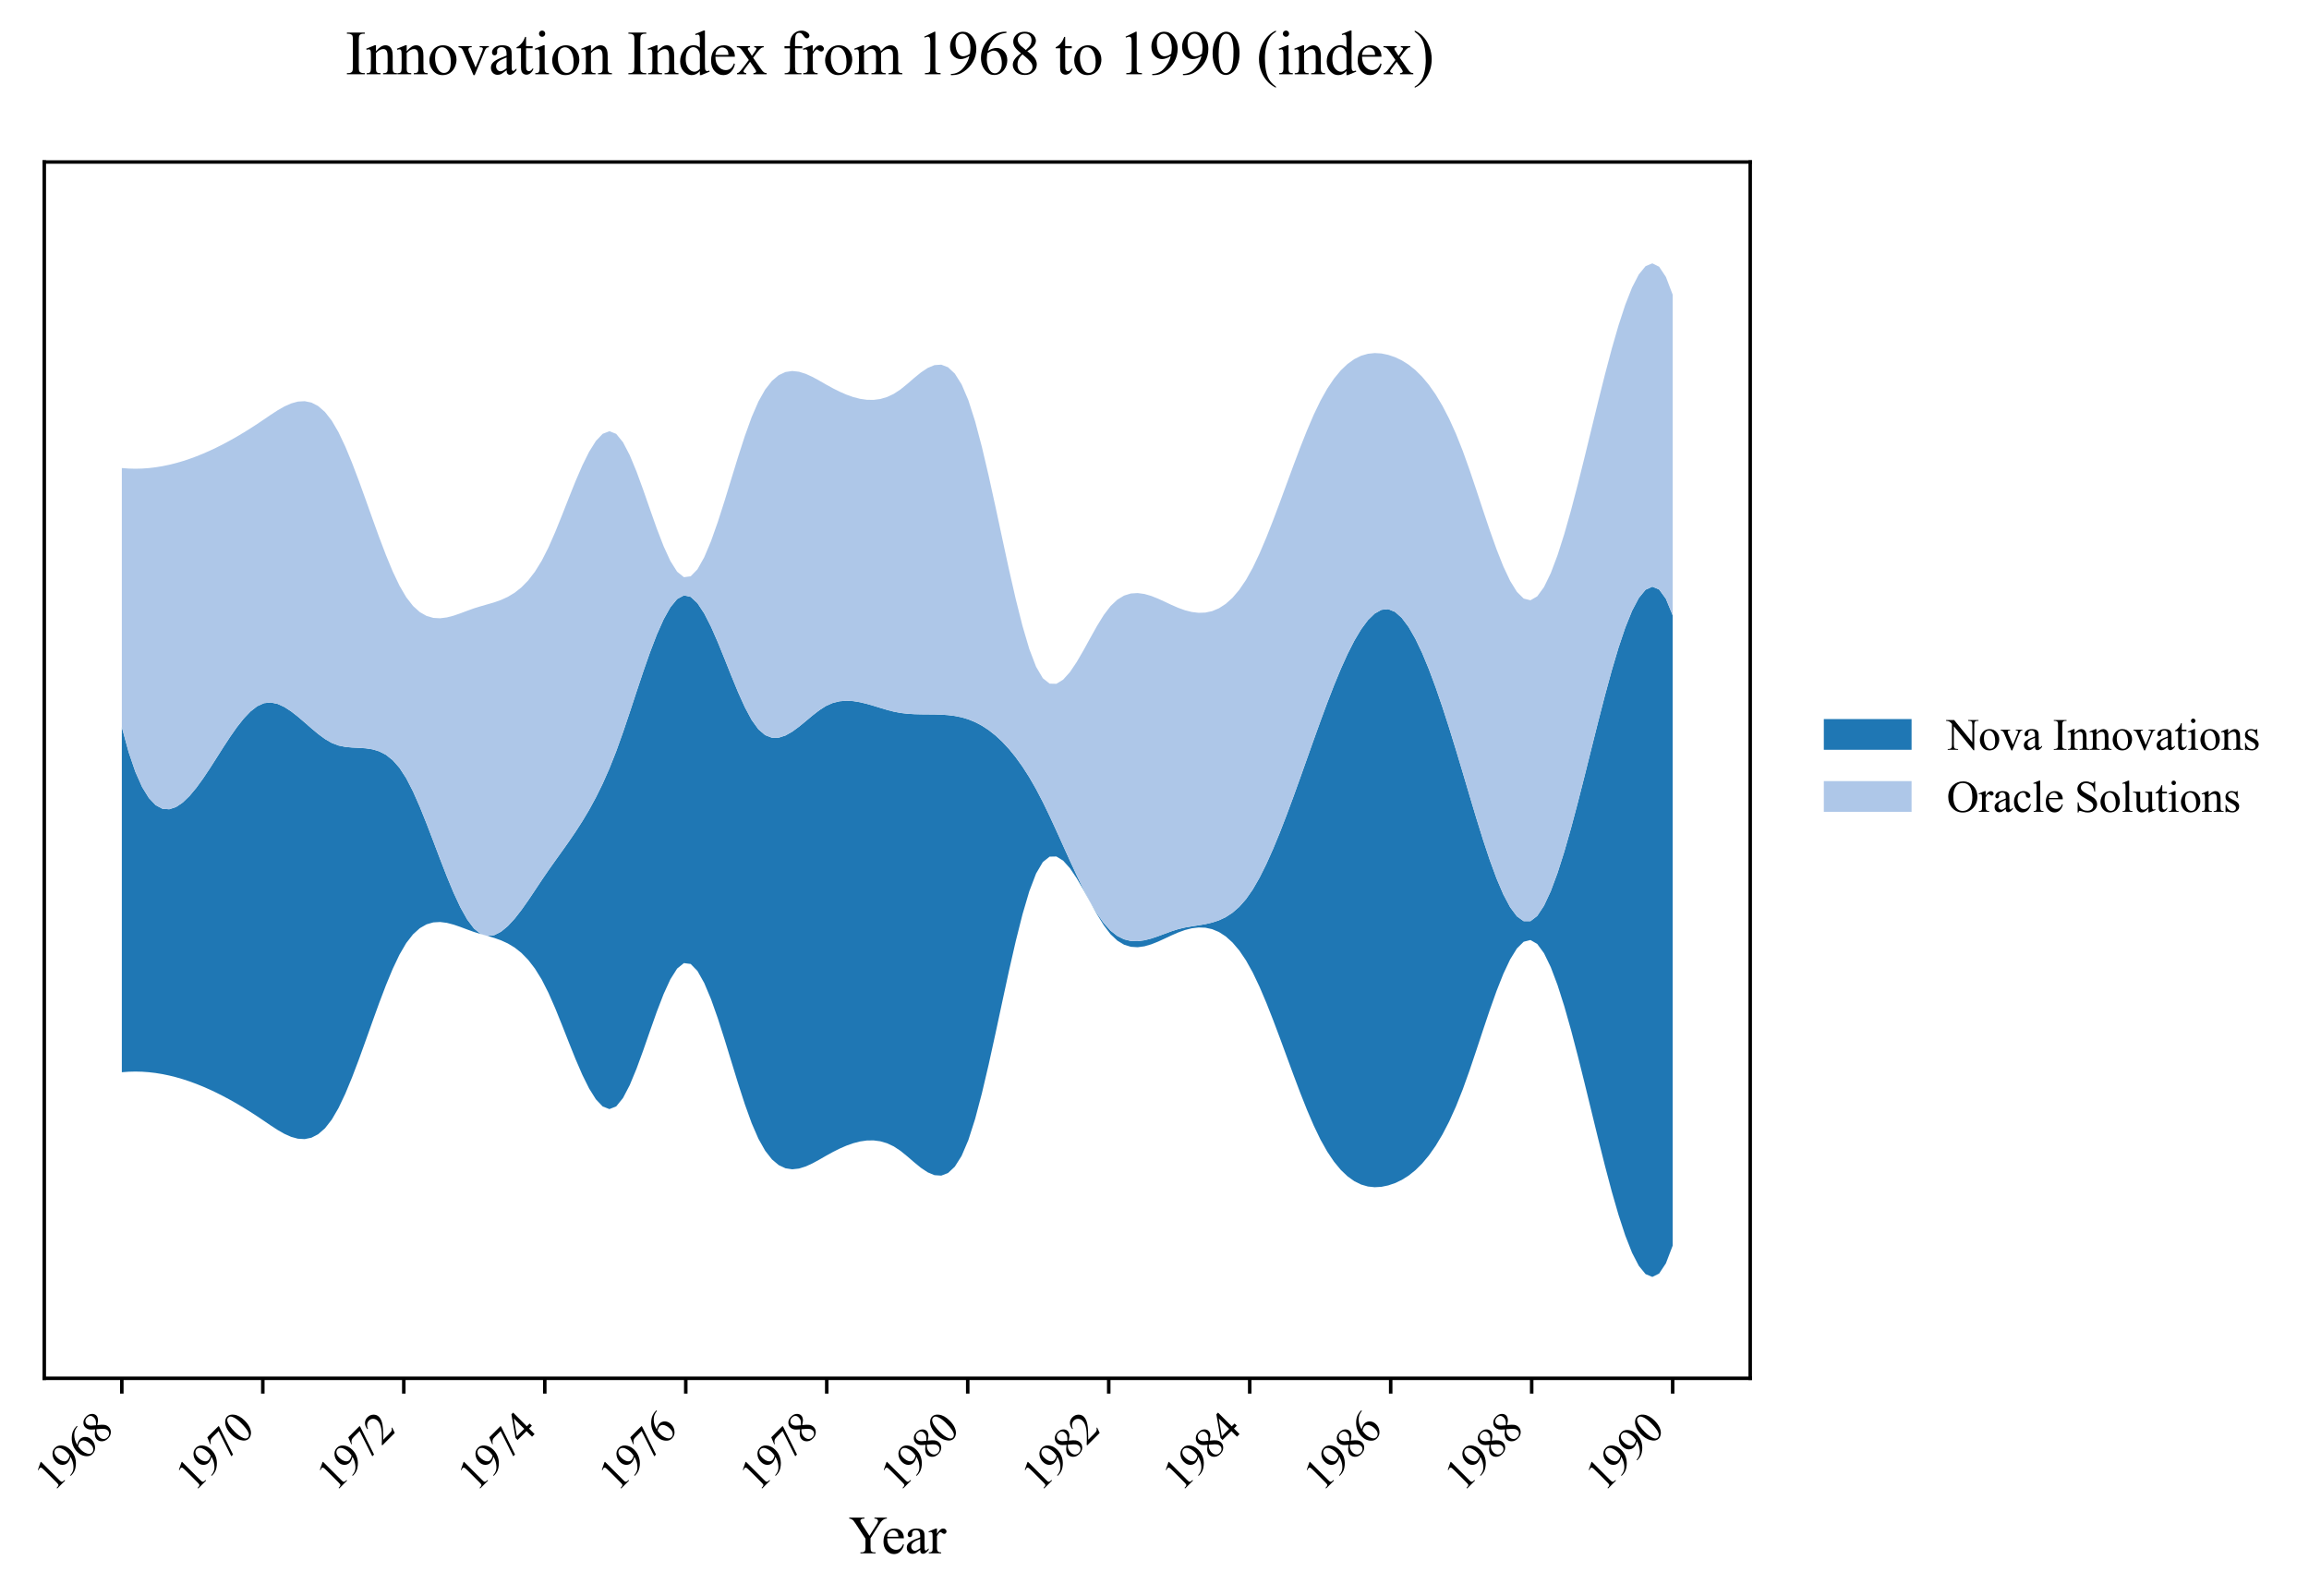 <?xml version="1.0" encoding="utf-8" standalone="no"?>
<!DOCTYPE svg PUBLIC "-//W3C//DTD SVG 1.1//EN"
  "http://www.w3.org/Graphics/SVG/1.1/DTD/svg11.dtd">
<svg xmlns:xlink="http://www.w3.org/1999/xlink" width="526.246pt" height="363.785pt" viewBox="0 0 526.246 363.785" xmlns="http://www.w3.org/2000/svg" version="1.1">
 <defs>
  <style type="text/css">*{stroke-linejoin: round; stroke-linecap: butt}</style>
 </defs>
 <g id="figure_1">
  <g id="patch_1">
   <path d="M 0 363.785 
L 526.246 363.785 
L 526.246 0 
L 0 0 
z
" style="fill: #ffffff"/>
  </g>
  <g id="axes_1">
   <g id="patch_2">
    <path d="M 10.092 314.121 
L 398.892 314.121 
L 398.892 36.921 
L 10.092 36.921 
z
" style="fill: #ffffff"/>
   </g>
   <g id="FillBetweenPolyCollection_1">
    <path d="M 27.765 165.715 
L 27.765 244.37 
L 29.308 244.254 
L 30.852 244.216 
L 32.395 244.254 
L 33.939 244.365 
L 35.482 244.548 
L 37.025 244.8 
L 38.569 245.12 
L 40.112 245.505 
L 41.656 245.953 
L 43.199 246.462 
L 44.743 247.029 
L 46.286 247.653 
L 47.83 248.332 
L 49.373 249.063 
L 50.917 249.844 
L 52.46 250.673 
L 54.004 251.548 
L 55.547 252.467 
L 57.091 253.427 
L 58.634 254.427 
L 60.178 255.464 
L 61.721 256.517 
L 63.264 257.521 
L 64.808 258.404 
L 66.351 259.095 
L 67.895 259.521 
L 69.438 259.61 
L 70.982 259.292 
L 72.525 258.494 
L 74.069 257.145 
L 75.612 255.172 
L 77.156 252.521 
L 78.699 249.263 
L 80.243 245.534 
L 81.786 241.468 
L 83.33 237.2 
L 84.873 232.866 
L 86.416 228.6 
L 87.96 224.538 
L 89.503 220.815 
L 91.047 217.566 
L 92.59 214.923 
L 94.134 212.939 
L 95.677 211.545 
L 97.221 210.663 
L 98.764 210.218 
L 100.308 210.132 
L 101.851 210.329 
L 103.395 210.731 
L 104.938 211.261 
L 106.482 211.843 
L 108.025 212.4 
L 109.569 212.875 
L 111.112 213.318 
L 112.655 213.765 
L 114.199 214.313 
L 115.742 215.019 
L 117.286 215.949 
L 118.829 217.169 
L 120.373 218.747 
L 121.916 220.748 
L 123.46 223.24 
L 125.003 226.282 
L 126.547 229.804 
L 128.09 233.622 
L 129.634 237.547 
L 131.177 241.389 
L 132.721 244.962 
L 134.264 248.074 
L 135.808 250.539 
L 137.351 252.168 
L 138.894 252.77 
L 140.438 252.159 
L 141.981 250.26 
L 143.525 247.304 
L 145.068 243.575 
L 146.612 239.353 
L 148.155 234.922 
L 149.699 230.563 
L 151.242 226.558 
L 152.786 223.191 
L 154.329 220.743 
L 155.873 219.496 
L 157.416 219.699 
L 158.96 221.292 
L 160.503 224.04 
L 162.047 227.709 
L 163.59 232.066 
L 165.133 236.877 
L 166.677 241.906 
L 168.22 246.921 
L 169.764 251.685 
L 171.307 255.967 
L 172.851 259.531 
L 174.394 262.264 
L 175.938 264.237 
L 177.481 265.54 
L 179.025 266.262 
L 180.568 266.492 
L 182.112 266.32 
L 183.655 265.835 
L 185.199 265.127 
L 186.742 264.285 
L 188.285 263.398 
L 189.829 262.548 
L 191.372 261.773 
L 192.916 261.099 
L 194.459 260.55 
L 196.003 260.152 
L 197.546 259.929 
L 199.09 259.906 
L 200.633 260.108 
L 202.177 260.56 
L 203.72 261.287 
L 205.264 262.311 
L 206.807 263.565 
L 208.351 264.899 
L 209.894 266.158 
L 211.438 267.186 
L 212.981 267.83 
L 214.524 267.933 
L 216.068 267.34 
L 217.611 265.897 
L 219.155 263.449 
L 220.698 259.84 
L 222.242 255.008 
L 223.785 249.172 
L 225.329 242.605 
L 226.872 235.58 
L 228.416 228.369 
L 229.959 221.246 
L 231.503 214.483 
L 233.046 208.353 
L 234.59 203.128 
L 236.133 199.082 
L 237.677 196.462 
L 239.22 195.237 
L 240.763 195.201 
L 242.307 196.148 
L 243.85 197.872 
L 245.394 200.165 
L 246.937 202.819 
L 248.481 205.629 
L 250.024 208.387 
L 251.568 210.886 
L 253.111 212.92 
L 254.655 214.376 
L 256.198 215.307 
L 257.742 215.785 
L 259.285 215.882 
L 260.829 215.671 
L 262.372 215.223 
L 263.916 214.611 
L 265.459 213.906 
L 267.002 213.181 
L 268.546 212.507 
L 270.089 211.953 
L 271.633 211.564 
L 273.176 211.378 
L 274.72 211.432 
L 276.263 211.764 
L 277.807 212.41 
L 279.35 213.408 
L 280.894 214.795 
L 282.437 216.609 
L 283.981 218.886 
L 285.524 221.662 
L 287.068 224.912 
L 288.611 228.543 
L 290.154 232.458 
L 291.698 236.562 
L 293.241 240.757 
L 294.785 244.948 
L 296.328 249.038 
L 297.872 252.929 
L 299.415 256.527 
L 300.959 259.735 
L 302.502 262.479 
L 304.046 264.77 
L 305.589 266.636 
L 307.133 268.106 
L 308.676 269.207 
L 310.22 269.967 
L 311.763 270.415 
L 313.307 270.578 
L 314.85 270.485 
L 316.393 270.165 
L 317.937 269.642 
L 319.48 268.911 
L 321.024 267.943 
L 322.567 266.712 
L 324.111 265.187 
L 325.654 263.341 
L 327.198 261.146 
L 328.741 258.572 
L 330.285 255.592 
L 331.828 252.177 
L 333.372 248.299 
L 334.915 243.992 
L 336.459 239.416 
L 338.002 234.746 
L 339.546 230.16 
L 341.089 225.832 
L 342.632 221.939 
L 344.176 218.657 
L 345.719 216.162 
L 347.263 214.63 
L 348.806 214.236 
L 350.35 215.128 
L 351.893 217.24 
L 353.437 220.418 
L 354.98 224.507 
L 356.524 229.355 
L 358.067 234.805 
L 359.611 240.703 
L 361.154 246.896 
L 362.698 253.228 
L 364.241 259.545 
L 365.785 265.693 
L 367.328 271.518 
L 368.871 276.864 
L 370.415 281.578 
L 371.958 285.506 
L 373.502 288.491 
L 375.045 290.381 
L 376.589 291.021 
L 378.132 290.256 
L 379.676 287.933 
L 381.219 283.896 
L 381.219 140.22 
L 381.219 140.22 
L 379.676 136.471 
L 378.132 134.348 
L 376.589 133.706 
L 375.045 134.4 
L 373.502 136.285 
L 371.958 139.215 
L 370.415 143.046 
L 368.871 147.632 
L 367.328 152.829 
L 365.785 158.49 
L 364.241 164.471 
L 362.698 170.627 
L 361.154 176.813 
L 359.611 182.883 
L 358.067 188.692 
L 356.524 194.095 
L 354.98 198.947 
L 353.437 203.103 
L 351.893 206.417 
L 350.35 208.745 
L 348.806 209.941 
L 347.263 209.936 
L 345.719 208.833 
L 344.176 206.763 
L 342.632 203.855 
L 341.089 200.239 
L 339.546 196.044 
L 338.002 191.4 
L 336.459 186.437 
L 334.915 181.285 
L 333.372 176.072 
L 331.828 170.925 
L 330.285 165.929 
L 328.741 161.151 
L 327.198 156.658 
L 325.654 152.517 
L 324.111 148.796 
L 322.567 145.562 
L 321.024 142.881 
L 319.48 140.82 
L 317.937 139.448 
L 316.393 138.829 
L 314.85 138.978 
L 313.307 139.835 
L 311.763 141.335 
L 310.22 143.412 
L 308.676 146.001 
L 307.133 149.035 
L 305.589 152.45 
L 304.046 156.181 
L 302.502 160.16 
L 300.959 164.324 
L 299.415 168.607 
L 297.872 172.949 
L 296.328 177.291 
L 294.785 181.574 
L 293.241 185.738 
L 291.698 189.724 
L 290.154 193.474 
L 288.611 196.928 
L 287.068 200.027 
L 285.524 202.711 
L 283.981 204.926 
L 282.437 206.675 
L 280.894 208.022 
L 279.35 209.026 
L 277.807 209.752 
L 276.263 210.262 
L 274.72 210.618 
L 273.176 210.882 
L 271.633 211.117 
L 270.089 211.385 
L 268.546 211.75 
L 267.002 212.241 
L 265.459 212.808 
L 263.916 213.383 
L 262.372 213.901 
L 260.829 214.295 
L 259.285 214.501 
L 257.742 214.451 
L 256.198 214.08 
L 254.655 213.322 
L 253.111 212.11 
L 251.568 210.388 
L 250.024 208.188 
L 248.481 205.586 
L 246.937 202.663 
L 245.394 199.497 
L 243.85 196.168 
L 242.307 192.755 
L 240.763 189.337 
L 239.22 185.992 
L 237.677 182.801 
L 236.133 179.841 
L 234.59 177.159 
L 233.046 174.749 
L 231.503 172.6 
L 229.959 170.701 
L 228.416 169.041 
L 226.872 167.609 
L 225.329 166.394 
L 223.785 165.385 
L 222.242 164.572 
L 220.698 163.944 
L 219.155 163.486 
L 217.611 163.176 
L 216.068 162.982 
L 214.524 162.877 
L 212.981 162.831 
L 211.438 162.817 
L 209.894 162.804 
L 208.351 162.763 
L 206.807 162.667 
L 205.264 162.485 
L 203.72 162.191 
L 202.177 161.793 
L 200.633 161.334 
L 199.09 160.859 
L 197.546 160.413 
L 196.003 160.041 
L 194.459 159.789 
L 192.916 159.701 
L 191.372 159.822 
L 189.829 160.197 
L 188.285 160.872 
L 186.742 161.856 
L 185.199 163.053 
L 183.655 164.345 
L 182.112 165.615 
L 180.568 166.746 
L 179.025 167.621 
L 177.481 168.123 
L 175.938 168.135 
L 174.394 167.539 
L 172.851 166.218 
L 171.307 164.073 
L 169.764 161.19 
L 168.22 157.771 
L 166.677 154.022 
L 165.133 150.147 
L 163.59 146.349 
L 162.047 142.834 
L 160.503 139.806 
L 158.96 137.47 
L 157.416 136.029 
L 155.873 135.687 
L 154.329 136.525 
L 152.786 138.404 
L 151.242 141.16 
L 149.699 144.629 
L 148.155 148.646 
L 146.612 153.049 
L 145.068 157.673 
L 143.525 162.355 
L 141.981 166.931 
L 140.438 171.237 
L 138.894 175.133 
L 137.351 178.62 
L 135.808 181.753 
L 134.264 184.586 
L 132.721 187.173 
L 131.177 189.57 
L 129.634 191.831 
L 128.09 194.01 
L 126.547 196.162 
L 125.003 198.342 
L 123.46 200.602 
L 121.916 202.927 
L 120.373 205.228 
L 118.829 207.413 
L 117.286 209.388 
L 115.742 211.06 
L 114.199 212.336 
L 112.655 213.123 
L 111.112 213.318 
L 109.569 212.857 
L 108.025 211.618 
L 106.482 209.563 
L 104.938 206.807 
L 103.395 203.499 
L 101.851 199.786 
L 100.308 195.819 
L 98.764 191.747 
L 97.221 187.717 
L 95.677 183.88 
L 94.134 180.383 
L 92.59 177.377 
L 91.047 174.999 
L 89.503 173.249 
L 87.96 172.029 
L 86.416 171.237 
L 84.873 170.776 
L 83.33 170.544 
L 81.786 170.441 
L 80.243 170.367 
L 78.699 170.223 
L 77.156 169.909 
L 75.612 169.324 
L 74.069 168.426 
L 72.525 167.288 
L 70.982 166.001 
L 69.438 164.653 
L 67.895 163.332 
L 66.351 162.127 
L 64.808 161.128 
L 63.264 160.424 
L 61.721 160.102 
L 60.178 160.252 
L 58.634 160.947 
L 57.091 162.147 
L 55.547 163.767 
L 54.004 165.719 
L 52.46 167.917 
L 50.917 170.273 
L 49.373 172.702 
L 47.83 175.117 
L 46.286 177.43 
L 44.743 179.555 
L 43.199 181.406 
L 41.656 182.895 
L 40.112 183.935 
L 38.569 184.441 
L 37.025 184.325 
L 35.482 183.5 
L 33.939 181.881 
L 32.395 179.379 
L 30.852 175.909 
L 29.308 171.383 
L 27.765 165.715 
z
" clip-path="url(#p022c78b478)" style="fill: #1f77b4"/>
   </g>
   <g id="FillBetweenPolyCollection_2">
    <path d="M 27.765 106.672 
L 27.765 165.715 
L 29.308 171.383 
L 30.852 175.909 
L 32.395 179.379 
L 33.939 181.881 
L 35.482 183.5 
L 37.025 184.325 
L 38.569 184.441 
L 40.112 183.935 
L 41.656 182.895 
L 43.199 181.406 
L 44.743 179.555 
L 46.286 177.43 
L 47.83 175.117 
L 49.373 172.702 
L 50.917 170.273 
L 52.46 167.917 
L 54.004 165.719 
L 55.547 163.767 
L 57.091 162.147 
L 58.634 160.947 
L 60.178 160.252 
L 61.721 160.102 
L 63.264 160.424 
L 64.808 161.128 
L 66.351 162.127 
L 67.895 163.332 
L 69.438 164.653 
L 70.982 166.001 
L 72.525 167.288 
L 74.069 168.426 
L 75.612 169.324 
L 77.156 169.909 
L 78.699 170.223 
L 80.243 170.367 
L 81.786 170.441 
L 83.33 170.544 
L 84.873 170.776 
L 86.416 171.237 
L 87.96 172.029 
L 89.503 173.249 
L 91.047 174.999 
L 92.59 177.377 
L 94.134 180.383 
L 95.677 183.88 
L 97.221 187.717 
L 98.764 191.747 
L 100.308 195.819 
L 101.851 199.786 
L 103.395 203.499 
L 104.938 206.807 
L 106.482 209.563 
L 108.025 211.618 
L 109.569 212.857 
L 111.112 213.318 
L 112.655 213.123 
L 114.199 212.336 
L 115.742 211.06 
L 117.286 209.388 
L 118.829 207.413 
L 120.373 205.228 
L 121.916 202.927 
L 123.46 200.602 
L 125.003 198.342 
L 126.547 196.162 
L 128.09 194.01 
L 129.634 191.831 
L 131.177 189.57 
L 132.721 187.173 
L 134.264 184.586 
L 135.808 181.753 
L 137.351 178.62 
L 138.894 175.133 
L 140.438 171.237 
L 141.981 166.931 
L 143.525 162.355 
L 145.068 157.673 
L 146.612 153.049 
L 148.155 148.646 
L 149.699 144.629 
L 151.242 141.16 
L 152.786 138.404 
L 154.329 136.525 
L 155.873 135.687 
L 157.416 136.029 
L 158.96 137.47 
L 160.503 139.806 
L 162.047 142.834 
L 163.59 146.349 
L 165.133 150.147 
L 166.677 154.022 
L 168.22 157.771 
L 169.764 161.19 
L 171.307 164.073 
L 172.851 166.218 
L 174.394 167.539 
L 175.938 168.135 
L 177.481 168.123 
L 179.025 167.621 
L 180.568 166.746 
L 182.112 165.615 
L 183.655 164.345 
L 185.199 163.053 
L 186.742 161.856 
L 188.285 160.872 
L 189.829 160.197 
L 191.372 159.822 
L 192.916 159.701 
L 194.459 159.789 
L 196.003 160.041 
L 197.546 160.413 
L 199.09 160.859 
L 200.633 161.334 
L 202.177 161.793 
L 203.72 162.191 
L 205.264 162.485 
L 206.807 162.667 
L 208.351 162.763 
L 209.894 162.804 
L 211.438 162.817 
L 212.981 162.831 
L 214.524 162.877 
L 216.068 162.982 
L 217.611 163.176 
L 219.155 163.486 
L 220.698 163.944 
L 222.242 164.572 
L 223.785 165.385 
L 225.329 166.394 
L 226.872 167.609 
L 228.416 169.041 
L 229.959 170.701 
L 231.503 172.6 
L 233.046 174.749 
L 234.59 177.159 
L 236.133 179.841 
L 237.677 182.801 
L 239.22 185.992 
L 240.763 189.337 
L 242.307 192.755 
L 243.85 196.168 
L 245.394 199.497 
L 246.937 202.663 
L 248.481 205.586 
L 250.024 208.188 
L 251.568 210.388 
L 253.111 212.11 
L 254.655 213.322 
L 256.198 214.08 
L 257.742 214.451 
L 259.285 214.501 
L 260.829 214.295 
L 262.372 213.901 
L 263.916 213.383 
L 265.459 212.808 
L 267.002 212.241 
L 268.546 211.75 
L 270.089 211.385 
L 271.633 211.117 
L 273.176 210.882 
L 274.72 210.618 
L 276.263 210.262 
L 277.807 209.752 
L 279.35 209.026 
L 280.894 208.022 
L 282.437 206.675 
L 283.981 204.926 
L 285.524 202.711 
L 287.068 200.027 
L 288.611 196.928 
L 290.154 193.474 
L 291.698 189.724 
L 293.241 185.738 
L 294.785 181.574 
L 296.328 177.291 
L 297.872 172.949 
L 299.415 168.607 
L 300.959 164.324 
L 302.502 160.16 
L 304.046 156.181 
L 305.589 152.45 
L 307.133 149.035 
L 308.676 146.001 
L 310.22 143.412 
L 311.763 141.335 
L 313.307 139.835 
L 314.85 138.978 
L 316.393 138.829 
L 317.937 139.448 
L 319.48 140.82 
L 321.024 142.881 
L 322.567 145.562 
L 324.111 148.796 
L 325.654 152.517 
L 327.198 156.658 
L 328.741 161.151 
L 330.285 165.929 
L 331.828 170.925 
L 333.372 176.072 
L 334.915 181.285 
L 336.459 186.437 
L 338.002 191.4 
L 339.546 196.044 
L 341.089 200.239 
L 342.632 203.855 
L 344.176 206.763 
L 345.719 208.833 
L 347.263 209.936 
L 348.806 209.941 
L 350.35 208.745 
L 351.893 206.417 
L 353.437 203.103 
L 354.98 198.947 
L 356.524 194.095 
L 358.067 188.692 
L 359.611 182.883 
L 361.154 176.813 
L 362.698 170.627 
L 364.241 164.471 
L 365.785 158.49 
L 367.328 152.829 
L 368.871 147.632 
L 370.415 143.046 
L 371.958 139.215 
L 373.502 136.285 
L 375.045 134.4 
L 376.589 133.706 
L 378.132 134.348 
L 379.676 136.471 
L 381.219 140.22 
L 381.219 67.147 
L 381.219 67.147 
L 379.676 63.11 
L 378.132 60.786 
L 376.589 60.021 
L 375.045 60.661 
L 373.502 62.551 
L 371.958 65.537 
L 370.415 69.464 
L 368.871 74.178 
L 367.328 79.525 
L 365.785 85.349 
L 364.241 91.497 
L 362.698 97.815 
L 361.154 104.147 
L 359.611 110.339 
L 358.067 116.238 
L 356.524 121.688 
L 354.98 126.535 
L 353.437 130.625 
L 351.893 133.803 
L 350.35 135.915 
L 348.806 136.806 
L 347.263 136.413 
L 345.719 134.881 
L 344.176 132.386 
L 342.632 129.104 
L 341.089 125.211 
L 339.546 120.883 
L 338.002 116.296 
L 336.459 111.627 
L 334.915 107.05 
L 333.372 102.743 
L 331.828 98.865 
L 330.285 95.451 
L 328.741 92.47 
L 327.198 89.897 
L 325.654 87.701 
L 324.111 85.855 
L 322.567 84.331 
L 321.024 83.099 
L 319.48 82.132 
L 317.937 81.401 
L 316.393 80.878 
L 314.85 80.557 
L 313.307 80.464 
L 311.763 80.628 
L 310.22 81.076 
L 308.676 81.836 
L 307.133 82.937 
L 305.589 84.406 
L 304.046 86.272 
L 302.502 88.563 
L 300.959 91.308 
L 299.415 94.515 
L 297.872 98.113 
L 296.328 102.005 
L 294.785 106.094 
L 293.241 110.285 
L 291.698 114.481 
L 290.154 118.584 
L 288.611 122.5 
L 287.068 126.131 
L 285.524 129.381 
L 283.981 132.157 
L 282.437 134.434 
L 280.894 136.247 
L 279.35 137.634 
L 277.807 138.632 
L 276.263 139.279 
L 274.72 139.61 
L 273.176 139.664 
L 271.633 139.478 
L 270.089 139.09 
L 268.546 138.536 
L 267.002 137.862 
L 265.459 137.136 
L 263.916 136.431 
L 262.372 135.819 
L 260.829 135.371 
L 259.285 135.16 
L 257.742 135.258 
L 256.198 135.736 
L 254.655 136.667 
L 253.111 138.122 
L 251.568 140.156 
L 250.024 142.655 
L 248.481 145.413 
L 246.937 148.223 
L 245.394 150.878 
L 243.85 153.171 
L 242.307 154.894 
L 240.763 155.842 
L 239.22 155.806 
L 237.677 154.58 
L 236.133 151.96 
L 234.59 147.914 
L 233.046 142.69 
L 231.503 136.56 
L 229.959 129.796 
L 228.416 122.673 
L 226.872 115.463 
L 225.329 108.437 
L 223.785 101.87 
L 222.242 96.035 
L 220.698 91.203 
L 219.155 87.594 
L 217.611 85.145 
L 216.068 83.702 
L 214.524 83.11 
L 212.981 83.213 
L 211.438 83.856 
L 209.894 84.885 
L 208.351 86.143 
L 206.807 87.478 
L 205.264 88.732 
L 203.72 89.755 
L 202.177 90.482 
L 200.633 90.935 
L 199.09 91.137 
L 197.546 91.114 
L 196.003 90.891 
L 194.459 90.492 
L 192.916 89.943 
L 191.372 89.269 
L 189.829 88.495 
L 188.285 87.645 
L 186.742 86.758 
L 185.199 85.915 
L 183.655 85.207 
L 182.112 84.722 
L 180.568 84.55 
L 179.025 84.781 
L 177.481 85.502 
L 175.938 86.805 
L 174.394 88.778 
L 172.851 91.511 
L 171.307 95.076 
L 169.764 99.357 
L 168.22 104.122 
L 166.677 109.136 
L 165.133 114.166 
L 163.59 118.976 
L 162.047 123.333 
L 160.503 127.003 
L 158.96 129.751 
L 157.416 131.343 
L 155.873 131.547 
L 154.329 130.3 
L 152.786 127.852 
L 151.242 124.484 
L 149.699 120.48 
L 148.155 116.121 
L 146.612 111.69 
L 145.068 107.468 
L 143.525 103.738 
L 141.981 100.782 
L 140.438 98.883 
L 138.894 98.272 
L 137.351 98.875 
L 135.808 100.503 
L 134.264 102.968 
L 132.721 106.081 
L 131.177 109.653 
L 129.634 113.496 
L 128.09 117.42 
L 126.547 121.238 
L 125.003 124.76 
L 123.46 127.802 
L 121.916 130.294 
L 120.373 132.296 
L 118.829 133.873 
L 117.286 135.094 
L 115.742 136.024 
L 114.199 136.729 
L 112.655 137.278 
L 111.112 137.725 
L 109.569 138.168 
L 108.025 138.643 
L 106.482 139.2 
L 104.938 139.781 
L 103.395 140.312 
L 101.851 140.714 
L 100.308 140.91 
L 98.764 140.824 
L 97.221 140.379 
L 95.677 139.498 
L 94.134 138.103 
L 92.59 136.119 
L 91.047 133.477 
L 89.503 130.228 
L 87.96 126.504 
L 86.416 122.442 
L 84.873 118.177 
L 83.33 113.843 
L 81.786 109.575 
L 80.243 105.509 
L 78.699 101.779 
L 77.156 98.521 
L 75.612 95.87 
L 74.069 93.898 
L 72.525 92.548 
L 70.982 91.75 
L 69.438 91.432 
L 67.895 91.522 
L 66.351 91.948 
L 64.808 92.638 
L 63.264 93.521 
L 61.721 94.525 
L 60.178 95.578 
L 58.634 96.615 
L 57.091 97.615 
L 55.547 98.576 
L 54.004 99.494 
L 52.46 100.369 
L 50.917 101.199 
L 49.373 101.98 
L 47.83 102.711 
L 46.286 103.389 
L 44.743 104.013 
L 43.199 104.581 
L 41.656 105.09 
L 40.112 105.538 
L 38.569 105.923 
L 37.025 106.242 
L 35.482 106.495 
L 33.939 106.678 
L 32.395 106.789 
L 30.852 106.827 
L 29.308 106.788 
L 27.765 106.672 
z
" clip-path="url(#p022c78b478)" style="fill: #aec7e8"/>
   </g>
   <g id="matplotlib.axis_1">
    <g id="xtick_1">
     <g id="line2d_1">
      <defs>
       <path id="ma197c4ec1f" d="M 0 0 
L 0 3.5 
" style="stroke: #000000; stroke-width: 0.8"/>
      </defs>
      <g>
       <use xlink:href="#ma197c4ec1f" x="27.765" y="314.121" style="stroke: #000000; stroke-width: 0.8"/>
      </g>
     </g>
     <g id="text_1">
      <!-- 1968 -->
      <g transform="translate(12.11 340.173) rotate(-45) scale(0.1 -0.1)">
       <defs>
        <path id="TimesNewRomanPSMT-31" d="M 750 3822 
L 1781 4325 
L 1884 4325 
L 1884 747 
Q 1884 391 1914 303 
Q 1944 216 2037 169 
Q 2131 122 2419 116 
L 2419 0 
L 825 0 
L 825 116 
Q 1125 122 1212 167 
Q 1300 213 1334 289 
Q 1369 366 1369 747 
L 1369 3034 
Q 1369 3497 1338 3628 
Q 1316 3728 1258 3775 
Q 1200 3822 1119 3822 
Q 1003 3822 797 3725 
L 750 3822 
z
" transform="scale(0.016)"/>
        <path id="TimesNewRomanPSMT-39" d="M 338 -88 
L 338 28 
Q 744 34 1094 217 
Q 1444 400 1770 856 
Q 2097 1313 2225 1859 
Q 1734 1544 1338 1544 
Q 891 1544 572 1889 
Q 253 2234 253 2806 
Q 253 3363 572 3797 
Q 956 4325 1575 4325 
Q 2097 4325 2469 3894 
Q 2925 3359 2925 2575 
Q 2925 1869 2578 1258 
Q 2231 647 1613 244 
Q 1109 -88 516 -88 
L 338 -88 
z
M 2275 2091 
Q 2331 2497 2331 2741 
Q 2331 3044 2228 3395 
Q 2125 3747 1936 3934 
Q 1747 4122 1506 4122 
Q 1228 4122 1018 3872 
Q 809 3622 809 3128 
Q 809 2469 1088 2097 
Q 1291 1828 1588 1828 
Q 1731 1828 1928 1897 
Q 2125 1966 2275 2091 
z
" transform="scale(0.016)"/>
        <path id="TimesNewRomanPSMT-36" d="M 2869 4325 
L 2869 4209 
Q 2456 4169 2195 4045 
Q 1934 3922 1679 3669 
Q 1425 3416 1258 3105 
Q 1091 2794 978 2366 
Q 1428 2675 1881 2675 
Q 2316 2675 2634 2325 
Q 2953 1975 2953 1425 
Q 2953 894 2631 456 
Q 2244 -75 1606 -75 
Q 1172 -75 869 213 
Q 275 772 275 1663 
Q 275 2231 503 2743 
Q 731 3256 1154 3653 
Q 1578 4050 1965 4187 
Q 2353 4325 2688 4325 
L 2869 4325 
z
M 925 2138 
Q 869 1716 869 1456 
Q 869 1156 980 804 
Q 1091 453 1309 247 
Q 1469 100 1697 100 
Q 1969 100 2183 356 
Q 2397 613 2397 1088 
Q 2397 1622 2184 2012 
Q 1972 2403 1581 2403 
Q 1463 2403 1327 2353 
Q 1191 2303 925 2138 
z
" transform="scale(0.016)"/>
        <path id="TimesNewRomanPSMT-38" d="M 1228 2134 
Q 725 2547 579 2797 
Q 434 3047 434 3316 
Q 434 3728 753 4026 
Q 1072 4325 1600 4325 
Q 2113 4325 2425 4047 
Q 2738 3769 2738 3413 
Q 2738 3175 2569 2928 
Q 2400 2681 1866 2347 
Q 2416 1922 2594 1678 
Q 2831 1359 2831 1006 
Q 2831 559 2490 242 
Q 2150 -75 1597 -75 
Q 994 -75 656 303 
Q 388 606 388 966 
Q 388 1247 577 1523 
Q 766 1800 1228 2134 
z
M 1719 2469 
Q 2094 2806 2194 3001 
Q 2294 3197 2294 3444 
Q 2294 3772 2109 3958 
Q 1925 4144 1606 4144 
Q 1288 4144 1088 3959 
Q 888 3775 888 3528 
Q 888 3366 970 3203 
Q 1053 3041 1206 2894 
L 1719 2469 
z
M 1375 2016 
Q 1116 1797 991 1539 
Q 866 1281 866 981 
Q 866 578 1086 336 
Q 1306 94 1647 94 
Q 1984 94 2187 284 
Q 2391 475 2391 747 
Q 2391 972 2272 1150 
Q 2050 1481 1375 2016 
z
" transform="scale(0.016)"/>
       </defs>
       <use xlink:href="#TimesNewRomanPSMT-31"/>
       <use xlink:href="#TimesNewRomanPSMT-39" transform="translate(50 0)"/>
       <use xlink:href="#TimesNewRomanPSMT-36" transform="translate(100 0)"/>
       <use xlink:href="#TimesNewRomanPSMT-38" transform="translate(150 0)"/>
      </g>
     </g>
    </g>
    <g id="xtick_2">
     <g id="line2d_2">
      <g>
       <use xlink:href="#ma197c4ec1f" x="59.897" y="314.121" style="stroke: #000000; stroke-width: 0.8"/>
      </g>
     </g>
     <g id="text_2">
      <!-- 1970 -->
      <g transform="translate(44.242 340.173) rotate(-45) scale(0.1 -0.1)">
       <defs>
        <path id="TimesNewRomanPSMT-37" d="M 644 4238 
L 2916 4238 
L 2916 4119 
L 1503 -88 
L 1153 -88 
L 2419 3728 
L 1253 3728 
Q 900 3728 750 3644 
Q 488 3500 328 3200 
L 238 3234 
L 644 4238 
z
" transform="scale(0.016)"/>
        <path id="TimesNewRomanPSMT-30" d="M 231 2094 
Q 231 2819 450 3342 
Q 669 3866 1031 4122 
Q 1313 4325 1613 4325 
Q 2100 4325 2488 3828 
Q 2972 3213 2972 2159 
Q 2972 1422 2759 906 
Q 2547 391 2217 158 
Q 1888 -75 1581 -75 
Q 975 -75 572 641 
Q 231 1244 231 2094 
z
M 844 2016 
Q 844 1141 1059 588 
Q 1238 122 1591 122 
Q 1759 122 1940 273 
Q 2122 425 2216 781 
Q 2359 1319 2359 2297 
Q 2359 3022 2209 3506 
Q 2097 3866 1919 4016 
Q 1791 4119 1609 4119 
Q 1397 4119 1231 3928 
Q 1006 3669 925 3112 
Q 844 2556 844 2016 
z
" transform="scale(0.016)"/>
       </defs>
       <use xlink:href="#TimesNewRomanPSMT-31"/>
       <use xlink:href="#TimesNewRomanPSMT-39" transform="translate(50 0)"/>
       <use xlink:href="#TimesNewRomanPSMT-37" transform="translate(100 0)"/>
       <use xlink:href="#TimesNewRomanPSMT-30" transform="translate(150 0)"/>
      </g>
     </g>
    </g>
    <g id="xtick_3">
     <g id="line2d_3">
      <g>
       <use xlink:href="#ma197c4ec1f" x="92.029" y="314.121" style="stroke: #000000; stroke-width: 0.8"/>
      </g>
     </g>
     <g id="text_3">
      <!-- 1972 -->
      <g transform="translate(76.374 340.173) rotate(-45) scale(0.1 -0.1)">
       <defs>
        <path id="TimesNewRomanPSMT-32" d="M 2934 816 
L 2638 0 
L 138 0 
L 138 116 
Q 1241 1122 1691 1759 
Q 2141 2397 2141 2925 
Q 2141 3328 1894 3587 
Q 1647 3847 1303 3847 
Q 991 3847 742 3664 
Q 494 3481 375 3128 
L 259 3128 
Q 338 3706 661 4015 
Q 984 4325 1469 4325 
Q 1984 4325 2329 3994 
Q 2675 3663 2675 3213 
Q 2675 2891 2525 2569 
Q 2294 2063 1775 1497 
Q 997 647 803 472 
L 1909 472 
Q 2247 472 2383 497 
Q 2519 522 2628 598 
Q 2738 675 2819 816 
L 2934 816 
z
" transform="scale(0.016)"/>
       </defs>
       <use xlink:href="#TimesNewRomanPSMT-31"/>
       <use xlink:href="#TimesNewRomanPSMT-39" transform="translate(50 0)"/>
       <use xlink:href="#TimesNewRomanPSMT-37" transform="translate(100 0)"/>
       <use xlink:href="#TimesNewRomanPSMT-32" transform="translate(150 0)"/>
      </g>
     </g>
    </g>
    <g id="xtick_4">
     <g id="line2d_4">
      <g>
       <use xlink:href="#ma197c4ec1f" x="124.161" y="314.121" style="stroke: #000000; stroke-width: 0.8"/>
      </g>
     </g>
     <g id="text_4">
      <!-- 1974 -->
      <g transform="translate(108.507 340.173) rotate(-45) scale(0.1 -0.1)">
       <defs>
        <path id="TimesNewRomanPSMT-34" d="M 2978 1563 
L 2978 1119 
L 2409 1119 
L 2409 0 
L 1894 0 
L 1894 1119 
L 100 1119 
L 100 1519 
L 2066 4325 
L 2409 4325 
L 2409 1563 
L 2978 1563 
z
M 1894 1563 
L 1894 3666 
L 406 1563 
L 1894 1563 
z
" transform="scale(0.016)"/>
       </defs>
       <use xlink:href="#TimesNewRomanPSMT-31"/>
       <use xlink:href="#TimesNewRomanPSMT-39" transform="translate(50 0)"/>
       <use xlink:href="#TimesNewRomanPSMT-37" transform="translate(100 0)"/>
       <use xlink:href="#TimesNewRomanPSMT-34" transform="translate(150 0)"/>
      </g>
     </g>
    </g>
    <g id="xtick_5">
     <g id="line2d_5">
      <g>
       <use xlink:href="#ma197c4ec1f" x="156.294" y="314.121" style="stroke: #000000; stroke-width: 0.8"/>
      </g>
     </g>
     <g id="text_5">
      <!-- 1976 -->
      <g transform="translate(140.639 340.173) rotate(-45) scale(0.1 -0.1)">
       <use xlink:href="#TimesNewRomanPSMT-31"/>
       <use xlink:href="#TimesNewRomanPSMT-39" transform="translate(50 0)"/>
       <use xlink:href="#TimesNewRomanPSMT-37" transform="translate(100 0)"/>
       <use xlink:href="#TimesNewRomanPSMT-36" transform="translate(150 0)"/>
      </g>
     </g>
    </g>
    <g id="xtick_6">
     <g id="line2d_6">
      <g>
       <use xlink:href="#ma197c4ec1f" x="188.426" y="314.121" style="stroke: #000000; stroke-width: 0.8"/>
      </g>
     </g>
     <g id="text_6">
      <!-- 1978 -->
      <g transform="translate(172.771 340.173) rotate(-45) scale(0.1 -0.1)">
       <use xlink:href="#TimesNewRomanPSMT-31"/>
       <use xlink:href="#TimesNewRomanPSMT-39" transform="translate(50 0)"/>
       <use xlink:href="#TimesNewRomanPSMT-37" transform="translate(100 0)"/>
       <use xlink:href="#TimesNewRomanPSMT-38" transform="translate(150 0)"/>
      </g>
     </g>
    </g>
    <g id="xtick_7">
     <g id="line2d_7">
      <g>
       <use xlink:href="#ma197c4ec1f" x="220.558" y="314.121" style="stroke: #000000; stroke-width: 0.8"/>
      </g>
     </g>
     <g id="text_7">
      <!-- 1980 -->
      <g transform="translate(204.903 340.173) rotate(-45) scale(0.1 -0.1)">
       <use xlink:href="#TimesNewRomanPSMT-31"/>
       <use xlink:href="#TimesNewRomanPSMT-39" transform="translate(50 0)"/>
       <use xlink:href="#TimesNewRomanPSMT-38" transform="translate(100 0)"/>
       <use xlink:href="#TimesNewRomanPSMT-30" transform="translate(150 0)"/>
      </g>
     </g>
    </g>
    <g id="xtick_8">
     <g id="line2d_8">
      <g>
       <use xlink:href="#ma197c4ec1f" x="252.69" y="314.121" style="stroke: #000000; stroke-width: 0.8"/>
      </g>
     </g>
     <g id="text_8">
      <!-- 1982 -->
      <g transform="translate(237.036 340.173) rotate(-45) scale(0.1 -0.1)">
       <use xlink:href="#TimesNewRomanPSMT-31"/>
       <use xlink:href="#TimesNewRomanPSMT-39" transform="translate(50 0)"/>
       <use xlink:href="#TimesNewRomanPSMT-38" transform="translate(100 0)"/>
       <use xlink:href="#TimesNewRomanPSMT-32" transform="translate(150 0)"/>
      </g>
     </g>
    </g>
    <g id="xtick_9">
     <g id="line2d_9">
      <g>
       <use xlink:href="#ma197c4ec1f" x="284.823" y="314.121" style="stroke: #000000; stroke-width: 0.8"/>
      </g>
     </g>
     <g id="text_9">
      <!-- 1984 -->
      <g transform="translate(269.168 340.173) rotate(-45) scale(0.1 -0.1)">
       <use xlink:href="#TimesNewRomanPSMT-31"/>
       <use xlink:href="#TimesNewRomanPSMT-39" transform="translate(50 0)"/>
       <use xlink:href="#TimesNewRomanPSMT-38" transform="translate(100 0)"/>
       <use xlink:href="#TimesNewRomanPSMT-34" transform="translate(150 0)"/>
      </g>
     </g>
    </g>
    <g id="xtick_10">
     <g id="line2d_10">
      <g>
       <use xlink:href="#ma197c4ec1f" x="316.955" y="314.121" style="stroke: #000000; stroke-width: 0.8"/>
      </g>
     </g>
     <g id="text_10">
      <!-- 1986 -->
      <g transform="translate(301.3 340.173) rotate(-45) scale(0.1 -0.1)">
       <use xlink:href="#TimesNewRomanPSMT-31"/>
       <use xlink:href="#TimesNewRomanPSMT-39" transform="translate(50 0)"/>
       <use xlink:href="#TimesNewRomanPSMT-38" transform="translate(100 0)"/>
       <use xlink:href="#TimesNewRomanPSMT-36" transform="translate(150 0)"/>
      </g>
     </g>
    </g>
    <g id="xtick_11">
     <g id="line2d_11">
      <g>
       <use xlink:href="#ma197c4ec1f" x="349.087" y="314.121" style="stroke: #000000; stroke-width: 0.8"/>
      </g>
     </g>
     <g id="text_11">
      <!-- 1988 -->
      <g transform="translate(333.432 340.173) rotate(-45) scale(0.1 -0.1)">
       <use xlink:href="#TimesNewRomanPSMT-31"/>
       <use xlink:href="#TimesNewRomanPSMT-39" transform="translate(50 0)"/>
       <use xlink:href="#TimesNewRomanPSMT-38" transform="translate(100 0)"/>
       <use xlink:href="#TimesNewRomanPSMT-38" transform="translate(150 0)"/>
      </g>
     </g>
    </g>
    <g id="xtick_12">
     <g id="line2d_12">
      <g>
       <use xlink:href="#ma197c4ec1f" x="381.219" y="314.121" style="stroke: #000000; stroke-width: 0.8"/>
      </g>
     </g>
     <g id="text_12">
      <!-- 1990 -->
      <g transform="translate(365.565 340.173) rotate(-45) scale(0.1 -0.1)">
       <use xlink:href="#TimesNewRomanPSMT-31"/>
       <use xlink:href="#TimesNewRomanPSMT-39" transform="translate(50 0)"/>
       <use xlink:href="#TimesNewRomanPSMT-39" transform="translate(100 0)"/>
       <use xlink:href="#TimesNewRomanPSMT-30" transform="translate(150 0)"/>
      </g>
     </g>
    </g>
    <g id="text_13">
     <!-- Year -->
     <g transform="translate(193.434 354.018) scale(0.12 -0.12)">
      <defs>
       <path id="TimesNewRomanPSMT-59" d="M 3050 4238 
L 4528 4238 
L 4528 4122 
L 4447 4122 
Q 4366 4122 4209 4050 
Q 4053 3978 3925 3843 
Q 3797 3709 3609 3406 
L 2588 1797 
L 2588 734 
Q 2588 344 2675 247 
Q 2794 116 3050 116 
L 3188 116 
L 3188 0 
L 1388 0 
L 1388 116 
L 1538 116 
Q 1806 116 1919 278 
Q 1988 378 1988 734 
L 1988 1738 
L 825 3513 
Q 619 3825 545 3903 
Q 472 3981 241 4091 
Q 178 4122 59 4122 
L 59 4238 
L 1872 4238 
L 1872 4122 
L 1778 4122 
Q 1631 4122 1507 4053 
Q 1384 3984 1384 3847 
Q 1384 3734 1575 3441 
L 2459 2075 
L 3291 3381 
Q 3478 3675 3478 3819 
Q 3478 3906 3433 3975 
Q 3388 4044 3303 4083 
Q 3219 4122 3050 4122 
L 3050 4238 
z
" transform="scale(0.016)"/>
       <path id="TimesNewRomanPSMT-65" d="M 681 1784 
Q 678 1147 991 784 
Q 1303 422 1725 422 
Q 2006 422 2214 576 
Q 2422 731 2563 1106 
L 2659 1044 
Q 2594 616 2278 264 
Q 1963 -88 1488 -88 
Q 972 -88 605 314 
Q 238 716 238 1394 
Q 238 2128 614 2539 
Q 991 2950 1559 2950 
Q 2041 2950 2350 2633 
Q 2659 2316 2659 1784 
L 681 1784 
z
M 681 1966 
L 2006 1966 
Q 1991 2241 1941 2353 
Q 1863 2528 1708 2628 
Q 1553 2728 1384 2728 
Q 1125 2728 920 2526 
Q 716 2325 681 1966 
z
" transform="scale(0.016)"/>
       <path id="TimesNewRomanPSMT-61" d="M 1822 413 
Q 1381 72 1269 19 
Q 1100 -59 909 -59 
Q 613 -59 420 144 
Q 228 347 228 678 
Q 228 888 322 1041 
Q 450 1253 767 1440 
Q 1084 1628 1822 1897 
L 1822 2009 
Q 1822 2438 1686 2597 
Q 1550 2756 1291 2756 
Q 1094 2756 978 2650 
Q 859 2544 859 2406 
L 866 2225 
Q 866 2081 792 2003 
Q 719 1925 600 1925 
Q 484 1925 411 2006 
Q 338 2088 338 2228 
Q 338 2497 613 2722 
Q 888 2947 1384 2947 
Q 1766 2947 2009 2819 
Q 2194 2722 2281 2516 
Q 2338 2381 2338 1966 
L 2338 994 
Q 2338 584 2353 492 
Q 2369 400 2405 369 
Q 2441 338 2488 338 
Q 2538 338 2575 359 
Q 2641 400 2828 588 
L 2828 413 
Q 2478 -56 2159 -56 
Q 2006 -56 1915 50 
Q 1825 156 1822 413 
z
M 1822 616 
L 1822 1706 
Q 1350 1519 1213 1441 
Q 966 1303 859 1153 
Q 753 1003 753 825 
Q 753 600 887 451 
Q 1022 303 1197 303 
Q 1434 303 1822 616 
z
" transform="scale(0.016)"/>
       <path id="TimesNewRomanPSMT-72" d="M 1038 2947 
L 1038 2303 
Q 1397 2947 1775 2947 
Q 1947 2947 2059 2842 
Q 2172 2738 2172 2600 
Q 2172 2478 2090 2393 
Q 2009 2309 1897 2309 
Q 1788 2309 1652 2417 
Q 1516 2525 1450 2525 
Q 1394 2525 1328 2463 
Q 1188 2334 1038 2041 
L 1038 669 
Q 1038 431 1097 309 
Q 1138 225 1241 169 
Q 1344 113 1538 113 
L 1538 0 
L 72 0 
L 72 113 
Q 291 113 397 181 
Q 475 231 506 341 
Q 522 394 522 644 
L 522 1753 
Q 522 2253 501 2348 
Q 481 2444 426 2487 
Q 372 2531 291 2531 
Q 194 2531 72 2484 
L 41 2597 
L 906 2947 
L 1038 2947 
z
" transform="scale(0.016)"/>
      </defs>
      <use xlink:href="#TimesNewRomanPSMT-59"/>
      <use xlink:href="#TimesNewRomanPSMT-65" transform="translate(62.217 0)"/>
      <use xlink:href="#TimesNewRomanPSMT-61" transform="translate(106.602 0)"/>
      <use xlink:href="#TimesNewRomanPSMT-72" transform="translate(150.986 0)"/>
     </g>
    </g>
   </g>
   <g id="patch_3">
    <path d="M 10.092 314.121 
L 10.092 36.921 
" style="fill: none; stroke: #000000; stroke-width: 0.8; stroke-linejoin: miter; stroke-linecap: square"/>
   </g>
   <g id="patch_4">
    <path d="M 398.892 314.121 
L 398.892 36.921 
" style="fill: none; stroke: #000000; stroke-width: 0.8; stroke-linejoin: miter; stroke-linecap: square"/>
   </g>
   <g id="patch_5">
    <path d="M 10.092 314.121 
L 398.892 314.121 
" style="fill: none; stroke: #000000; stroke-width: 0.8; stroke-linejoin: miter; stroke-linecap: square"/>
   </g>
   <g id="patch_6">
    <path d="M 10.092 36.921 
L 398.892 36.921 
" style="fill: none; stroke: #000000; stroke-width: 0.8; stroke-linejoin: miter; stroke-linecap: square"/>
   </g>
   <g id="text_14">
    <!-- Innovation Index from 1968 to 1990 (index)  -->
    <g transform="translate(78.712 16.921) scale(0.14 -0.14)">
     <defs>
      <path id="TimesNewRomanPSMT-49" d="M 1975 116 
L 1975 0 
L 159 0 
L 159 116 
L 309 116 
Q 572 116 691 269 
Q 766 369 766 750 
L 766 3488 
Q 766 3809 725 3913 
Q 694 3991 597 4047 
Q 459 4122 309 4122 
L 159 4122 
L 159 4238 
L 1975 4238 
L 1975 4122 
L 1822 4122 
Q 1563 4122 1444 3969 
Q 1366 3869 1366 3488 
L 1366 750 
Q 1366 428 1406 325 
Q 1438 247 1538 191 
Q 1672 116 1822 116 
L 1975 116 
z
" transform="scale(0.016)"/>
      <path id="TimesNewRomanPSMT-6e" d="M 1034 2341 
Q 1538 2947 1994 2947 
Q 2228 2947 2397 2830 
Q 2566 2713 2666 2444 
Q 2734 2256 2734 1869 
L 2734 647 
Q 2734 375 2778 278 
Q 2813 200 2889 156 
Q 2966 113 3172 113 
L 3172 0 
L 1756 0 
L 1756 113 
L 1816 113 
Q 2016 113 2095 173 
Q 2175 234 2206 353 
Q 2219 400 2219 647 
L 2219 1819 
Q 2219 2209 2117 2386 
Q 2016 2563 1775 2563 
Q 1403 2563 1034 2156 
L 1034 647 
Q 1034 356 1069 288 
Q 1113 197 1189 155 
Q 1266 113 1500 113 
L 1500 0 
L 84 0 
L 84 113 
L 147 113 
Q 366 113 442 223 
Q 519 334 519 647 
L 519 1709 
Q 519 2225 495 2337 
Q 472 2450 423 2490 
Q 375 2531 294 2531 
Q 206 2531 84 2484 
L 38 2597 
L 900 2947 
L 1034 2947 
L 1034 2341 
z
" transform="scale(0.016)"/>
      <path id="TimesNewRomanPSMT-6f" d="M 1600 2947 
Q 2250 2947 2644 2453 
Q 2978 2031 2978 1484 
Q 2978 1100 2793 706 
Q 2609 313 2286 112 
Q 1963 -88 1566 -88 
Q 919 -88 538 428 
Q 216 863 216 1403 
Q 216 1797 411 2186 
Q 606 2575 925 2761 
Q 1244 2947 1600 2947 
z
M 1503 2744 
Q 1338 2744 1170 2645 
Q 1003 2547 900 2300 
Q 797 2053 797 1666 
Q 797 1041 1045 587 
Q 1294 134 1700 134 
Q 2003 134 2200 384 
Q 2397 634 2397 1244 
Q 2397 2006 2069 2444 
Q 1847 2744 1503 2744 
z
" transform="scale(0.016)"/>
      <path id="TimesNewRomanPSMT-76" d="M 53 2863 
L 1400 2863 
L 1400 2747 
L 1313 2747 
Q 1191 2747 1127 2687 
Q 1063 2628 1063 2528 
Q 1063 2419 1128 2269 
L 1794 688 
L 2463 2328 
Q 2534 2503 2534 2594 
Q 2534 2638 2509 2666 
Q 2475 2713 2422 2730 
Q 2369 2747 2206 2747 
L 2206 2863 
L 3141 2863 
L 3141 2747 
Q 2978 2734 2916 2681 
Q 2806 2588 2719 2369 
L 1703 -88 
L 1575 -88 
L 553 2328 
Q 484 2497 421 2570 
Q 359 2644 263 2694 
Q 209 2722 53 2747 
L 53 2863 
z
" transform="scale(0.016)"/>
      <path id="TimesNewRomanPSMT-74" d="M 1031 3803 
L 1031 2863 
L 1700 2863 
L 1700 2644 
L 1031 2644 
L 1031 788 
Q 1031 509 1111 412 
Q 1191 316 1316 316 
Q 1419 316 1516 380 
Q 1613 444 1666 569 
L 1788 569 
Q 1678 263 1478 108 
Q 1278 -47 1066 -47 
Q 922 -47 784 33 
Q 647 113 581 261 
Q 516 409 516 719 
L 516 2644 
L 63 2644 
L 63 2747 
Q 234 2816 414 2980 
Q 594 3144 734 3369 
Q 806 3488 934 3803 
L 1031 3803 
z
" transform="scale(0.016)"/>
      <path id="TimesNewRomanPSMT-69" d="M 928 4444 
Q 1059 4444 1151 4351 
Q 1244 4259 1244 4128 
Q 1244 3997 1151 3903 
Q 1059 3809 928 3809 
Q 797 3809 703 3903 
Q 609 3997 609 4128 
Q 609 4259 701 4351 
Q 794 4444 928 4444 
z
M 1188 2947 
L 1188 647 
Q 1188 378 1227 289 
Q 1266 200 1342 156 
Q 1419 113 1622 113 
L 1622 0 
L 231 0 
L 231 113 
Q 441 113 512 153 
Q 584 194 626 287 
Q 669 381 669 647 
L 669 1750 
Q 669 2216 641 2353 
Q 619 2453 572 2492 
Q 525 2531 444 2531 
Q 356 2531 231 2484 
L 188 2597 
L 1050 2947 
L 1188 2947 
z
" transform="scale(0.016)"/>
      <path id="TimesNewRomanPSMT-20" transform="scale(0.016)"/>
      <path id="TimesNewRomanPSMT-64" d="M 2222 322 
Q 2013 103 1813 7 
Q 1613 -88 1381 -88 
Q 913 -88 563 304 
Q 213 697 213 1313 
Q 213 1928 600 2439 
Q 988 2950 1597 2950 
Q 1975 2950 2222 2709 
L 2222 3238 
Q 2222 3728 2198 3840 
Q 2175 3953 2125 3993 
Q 2075 4034 2000 4034 
Q 1919 4034 1784 3984 
L 1744 4094 
L 2597 4444 
L 2738 4444 
L 2738 1134 
Q 2738 631 2761 520 
Q 2784 409 2836 365 
Q 2888 322 2956 322 
Q 3041 322 3181 375 
L 3216 266 
L 2366 -88 
L 2222 -88 
L 2222 322 
z
M 2222 541 
L 2222 2016 
Q 2203 2228 2109 2403 
Q 2016 2578 1861 2667 
Q 1706 2756 1559 2756 
Q 1284 2756 1069 2509 
Q 784 2184 784 1559 
Q 784 928 1059 592 
Q 1334 256 1672 256 
Q 1956 256 2222 541 
z
" transform="scale(0.016)"/>
      <path id="TimesNewRomanPSMT-78" d="M 84 2863 
L 1431 2863 
L 1431 2747 
Q 1303 2747 1251 2703 
Q 1200 2659 1200 2588 
Q 1200 2513 1309 2356 
Q 1344 2306 1413 2200 
L 1616 1875 
L 1850 2200 
Q 2075 2509 2075 2591 
Q 2075 2656 2022 2701 
Q 1969 2747 1850 2747 
L 1850 2863 
L 2819 2863 
L 2819 2747 
Q 2666 2738 2553 2663 
Q 2400 2556 2134 2200 
L 1744 1678 
L 2456 653 
Q 2719 275 2831 198 
Q 2944 122 3122 113 
L 3122 0 
L 1772 0 
L 1772 113 
Q 1913 113 1991 175 
Q 2050 219 2050 291 
Q 2050 363 1850 653 
L 1431 1266 
L 972 653 
Q 759 369 759 316 
Q 759 241 829 180 
Q 900 119 1041 113 
L 1041 0 
L 106 0 
L 106 113 
Q 219 128 303 191 
Q 422 281 703 653 
L 1303 1450 
L 759 2238 
Q 528 2575 401 2661 
Q 275 2747 84 2747 
L 84 2863 
z
" transform="scale(0.016)"/>
      <path id="TimesNewRomanPSMT-66" d="M 1319 2638 
L 1319 756 
Q 1319 356 1406 250 
Q 1522 113 1716 113 
L 1975 113 
L 1975 0 
L 266 0 
L 266 113 
L 394 113 
Q 519 113 622 175 
Q 725 238 764 344 
Q 803 450 803 756 
L 803 2638 
L 247 2638 
L 247 2863 
L 803 2863 
L 803 3050 
Q 803 3478 940 3775 
Q 1078 4072 1361 4255 
Q 1644 4438 1997 4438 
Q 2325 4438 2600 4225 
Q 2781 4084 2781 3909 
Q 2781 3816 2700 3733 
Q 2619 3650 2525 3650 
Q 2453 3650 2373 3701 
Q 2294 3753 2178 3923 
Q 2063 4094 1966 4153 
Q 1869 4213 1750 4213 
Q 1606 4213 1506 4136 
Q 1406 4059 1362 3898 
Q 1319 3738 1319 3069 
L 1319 2863 
L 2056 2863 
L 2056 2638 
L 1319 2638 
z
" transform="scale(0.016)"/>
      <path id="TimesNewRomanPSMT-6d" d="M 1050 2338 
Q 1363 2650 1419 2697 
Q 1559 2816 1721 2881 
Q 1884 2947 2044 2947 
Q 2313 2947 2506 2790 
Q 2700 2634 2766 2338 
Q 3088 2713 3309 2830 
Q 3531 2947 3766 2947 
Q 3994 2947 4170 2830 
Q 4347 2713 4450 2447 
Q 4519 2266 4519 1878 
L 4519 647 
Q 4519 378 4559 278 
Q 4591 209 4675 161 
Q 4759 113 4950 113 
L 4950 0 
L 3538 0 
L 3538 113 
L 3597 113 
Q 3781 113 3884 184 
Q 3956 234 3988 344 
Q 4000 397 4000 647 
L 4000 1878 
Q 4000 2228 3916 2372 
Q 3794 2572 3525 2572 
Q 3359 2572 3192 2489 
Q 3025 2406 2788 2181 
L 2781 2147 
L 2788 2013 
L 2788 647 
Q 2788 353 2820 281 
Q 2853 209 2943 161 
Q 3034 113 3253 113 
L 3253 0 
L 1806 0 
L 1806 113 
Q 2044 113 2133 169 
Q 2222 225 2256 338 
Q 2272 391 2272 647 
L 2272 1878 
Q 2272 2228 2169 2381 
Q 2031 2581 1784 2581 
Q 1616 2581 1450 2491 
Q 1191 2353 1050 2181 
L 1050 647 
Q 1050 366 1089 281 
Q 1128 197 1204 155 
Q 1281 113 1516 113 
L 1516 0 
L 100 0 
L 100 113 
Q 297 113 375 155 
Q 453 197 493 289 
Q 534 381 534 647 
L 534 1741 
Q 534 2213 506 2350 
Q 484 2453 437 2492 
Q 391 2531 309 2531 
Q 222 2531 100 2484 
L 53 2597 
L 916 2947 
L 1050 2947 
L 1050 2338 
z
" transform="scale(0.016)"/>
      <path id="TimesNewRomanPSMT-28" d="M 1988 -1253 
L 1988 -1369 
Q 1516 -1131 1200 -813 
Q 750 -359 506 256 
Q 263 872 263 1534 
Q 263 2503 741 3301 
Q 1219 4100 1988 4444 
L 1988 4313 
Q 1603 4100 1356 3731 
Q 1109 3363 987 2797 
Q 866 2231 866 1616 
Q 866 947 969 400 
Q 1050 -31 1165 -292 
Q 1281 -553 1476 -793 
Q 1672 -1034 1988 -1253 
z
" transform="scale(0.016)"/>
      <path id="TimesNewRomanPSMT-29" d="M 144 4313 
L 144 4444 
Q 619 4209 934 3891 
Q 1381 3434 1625 2820 
Q 1869 2206 1869 1541 
Q 1869 572 1392 -226 
Q 916 -1025 144 -1369 
L 144 -1253 
Q 528 -1038 776 -670 
Q 1025 -303 1145 264 
Q 1266 831 1266 1447 
Q 1266 2113 1163 2663 
Q 1084 3094 967 3353 
Q 850 3613 656 3853 
Q 463 4094 144 4313 
z
" transform="scale(0.016)"/>
     </defs>
     <use xlink:href="#TimesNewRomanPSMT-49"/>
     <use xlink:href="#TimesNewRomanPSMT-6e" transform="translate(33.301 0)"/>
     <use xlink:href="#TimesNewRomanPSMT-6e" transform="translate(83.301 0)"/>
     <use xlink:href="#TimesNewRomanPSMT-6f" transform="translate(133.301 0)"/>
     <use xlink:href="#TimesNewRomanPSMT-76" transform="translate(183.301 0)"/>
     <use xlink:href="#TimesNewRomanPSMT-61" transform="translate(233.301 0)"/>
     <use xlink:href="#TimesNewRomanPSMT-74" transform="translate(277.686 0)"/>
     <use xlink:href="#TimesNewRomanPSMT-69" transform="translate(305.469 0)"/>
     <use xlink:href="#TimesNewRomanPSMT-6f" transform="translate(333.252 0)"/>
     <use xlink:href="#TimesNewRomanPSMT-6e" transform="translate(383.252 0)"/>
     <use xlink:href="#TimesNewRomanPSMT-20" transform="translate(433.252 0)"/>
     <use xlink:href="#TimesNewRomanPSMT-49" transform="translate(458.252 0)"/>
     <use xlink:href="#TimesNewRomanPSMT-6e" transform="translate(491.553 0)"/>
     <use xlink:href="#TimesNewRomanPSMT-64" transform="translate(541.553 0)"/>
     <use xlink:href="#TimesNewRomanPSMT-65" transform="translate(591.553 0)"/>
     <use xlink:href="#TimesNewRomanPSMT-78" transform="translate(635.938 0)"/>
     <use xlink:href="#TimesNewRomanPSMT-20" transform="translate(685.938 0)"/>
     <use xlink:href="#TimesNewRomanPSMT-66" transform="translate(710.938 0)"/>
     <use xlink:href="#TimesNewRomanPSMT-72" transform="translate(744.238 0)"/>
     <use xlink:href="#TimesNewRomanPSMT-6f" transform="translate(777.539 0)"/>
     <use xlink:href="#TimesNewRomanPSMT-6d" transform="translate(827.539 0)"/>
     <use xlink:href="#TimesNewRomanPSMT-20" transform="translate(905.322 0)"/>
     <use xlink:href="#TimesNewRomanPSMT-31" transform="translate(930.322 0)"/>
     <use xlink:href="#TimesNewRomanPSMT-39" transform="translate(980.322 0)"/>
     <use xlink:href="#TimesNewRomanPSMT-36" transform="translate(1030.322 0)"/>
     <use xlink:href="#TimesNewRomanPSMT-38" transform="translate(1080.322 0)"/>
     <use xlink:href="#TimesNewRomanPSMT-20" transform="translate(1130.322 0)"/>
     <use xlink:href="#TimesNewRomanPSMT-74" transform="translate(1155.322 0)"/>
     <use xlink:href="#TimesNewRomanPSMT-6f" transform="translate(1183.105 0)"/>
     <use xlink:href="#TimesNewRomanPSMT-20" transform="translate(1233.105 0)"/>
     <use xlink:href="#TimesNewRomanPSMT-31" transform="translate(1258.105 0)"/>
     <use xlink:href="#TimesNewRomanPSMT-39" transform="translate(1308.105 0)"/>
     <use xlink:href="#TimesNewRomanPSMT-39" transform="translate(1358.105 0)"/>
     <use xlink:href="#TimesNewRomanPSMT-30" transform="translate(1408.105 0)"/>
     <use xlink:href="#TimesNewRomanPSMT-20" transform="translate(1458.105 0)"/>
     <use xlink:href="#TimesNewRomanPSMT-28" transform="translate(1483.105 0)"/>
     <use xlink:href="#TimesNewRomanPSMT-69" transform="translate(1516.406 0)"/>
     <use xlink:href="#TimesNewRomanPSMT-6e" transform="translate(1544.189 0)"/>
     <use xlink:href="#TimesNewRomanPSMT-64" transform="translate(1594.189 0)"/>
     <use xlink:href="#TimesNewRomanPSMT-65" transform="translate(1644.189 0)"/>
     <use xlink:href="#TimesNewRomanPSMT-78" transform="translate(1688.574 0)"/>
     <use xlink:href="#TimesNewRomanPSMT-29" transform="translate(1738.574 0)"/>
     <use xlink:href="#TimesNewRomanPSMT-20" transform="translate(1771.875 0)"/>
    </g>
   </g>
   <g id="legend_1">
    <g id="patch_7">
     <path d="M 415.668 170.882 
L 435.668 170.882 
L 435.668 163.882 
L 415.668 163.882 
z
" style="fill: #1f77b4"/>
    </g>
    <g id="text_15">
     <!-- Nova Innovations -->
     <g transform="translate(443.668 170.882) scale(0.1 -0.1)">
      <defs>
       <path id="TimesNewRomanPSMT-4e" d="M -84 4238 
L 1066 4238 
L 3656 1059 
L 3656 3503 
Q 3656 3894 3569 3991 
Q 3453 4122 3203 4122 
L 3056 4122 
L 3056 4238 
L 4531 4238 
L 4531 4122 
L 4381 4122 
Q 4113 4122 4000 3959 
Q 3931 3859 3931 3503 
L 3931 -69 
L 3819 -69 
L 1025 3344 
L 1025 734 
Q 1025 344 1109 247 
Q 1228 116 1475 116 
L 1625 116 
L 1625 0 
L 150 0 
L 150 116 
L 297 116 
Q 569 116 681 278 
Q 750 378 750 734 
L 750 3681 
Q 566 3897 470 3965 
Q 375 4034 191 4094 
Q 100 4122 -84 4122 
L -84 4238 
z
" transform="scale(0.016)"/>
       <path id="TimesNewRomanPSMT-73" d="M 2050 2947 
L 2050 1972 
L 1947 1972 
Q 1828 2431 1642 2597 
Q 1456 2763 1169 2763 
Q 950 2763 815 2647 
Q 681 2531 681 2391 
Q 681 2216 781 2091 
Q 878 1963 1175 1819 
L 1631 1597 
Q 2266 1288 2266 781 
Q 2266 391 1970 151 
Q 1675 -88 1309 -88 
Q 1047 -88 709 6 
Q 606 38 541 38 
Q 469 38 428 -44 
L 325 -44 
L 325 978 
L 428 978 
Q 516 541 762 319 
Q 1009 97 1316 97 
Q 1531 97 1667 223 
Q 1803 350 1803 528 
Q 1803 744 1651 891 
Q 1500 1038 1047 1263 
Q 594 1488 453 1669 
Q 313 1847 313 2119 
Q 313 2472 555 2709 
Q 797 2947 1181 2947 
Q 1350 2947 1591 2875 
Q 1750 2828 1803 2828 
Q 1853 2828 1881 2850 
Q 1909 2872 1947 2947 
L 2050 2947 
z
" transform="scale(0.016)"/>
      </defs>
      <use xlink:href="#TimesNewRomanPSMT-4e"/>
      <use xlink:href="#TimesNewRomanPSMT-6f" transform="translate(72.217 0)"/>
      <use xlink:href="#TimesNewRomanPSMT-76" transform="translate(122.217 0)"/>
      <use xlink:href="#TimesNewRomanPSMT-61" transform="translate(172.217 0)"/>
      <use xlink:href="#TimesNewRomanPSMT-20" transform="translate(216.602 0)"/>
      <use xlink:href="#TimesNewRomanPSMT-49" transform="translate(241.602 0)"/>
      <use xlink:href="#TimesNewRomanPSMT-6e" transform="translate(274.902 0)"/>
      <use xlink:href="#TimesNewRomanPSMT-6e" transform="translate(324.902 0)"/>
      <use xlink:href="#TimesNewRomanPSMT-6f" transform="translate(374.902 0)"/>
      <use xlink:href="#TimesNewRomanPSMT-76" transform="translate(424.902 0)"/>
      <use xlink:href="#TimesNewRomanPSMT-61" transform="translate(474.902 0)"/>
      <use xlink:href="#TimesNewRomanPSMT-74" transform="translate(519.287 0)"/>
      <use xlink:href="#TimesNewRomanPSMT-69" transform="translate(547.07 0)"/>
      <use xlink:href="#TimesNewRomanPSMT-6f" transform="translate(574.854 0)"/>
      <use xlink:href="#TimesNewRomanPSMT-6e" transform="translate(624.854 0)"/>
      <use xlink:href="#TimesNewRomanPSMT-73" transform="translate(674.854 0)"/>
     </g>
    </g>
    <g id="patch_8">
     <path d="M 415.668 185.021 
L 435.668 185.021 
L 435.668 178.021 
L 415.668 178.021 
z
" style="fill: #aec7e8"/>
    </g>
    <g id="text_16">
     <!-- Oracle Solutions -->
     <g transform="translate(443.668 185.021) scale(0.1 -0.1)">
      <defs>
       <path id="TimesNewRomanPSMT-4f" d="M 2341 4334 
Q 3166 4334 3770 3707 
Q 4375 3081 4375 2144 
Q 4375 1178 3765 540 
Q 3156 -97 2291 -97 
Q 1416 -97 820 525 
Q 225 1147 225 2134 
Q 225 3144 913 3781 
Q 1509 4334 2341 4334 
z
M 2281 4106 
Q 1713 4106 1369 3684 
Q 941 3159 941 2147 
Q 941 1109 1384 550 
Q 1725 125 2284 125 
Q 2881 125 3270 590 
Q 3659 1056 3659 2059 
Q 3659 3147 3231 3681 
Q 2888 4106 2281 4106 
z
" transform="scale(0.016)"/>
       <path id="TimesNewRomanPSMT-63" d="M 2631 1088 
Q 2516 522 2178 217 
Q 1841 -88 1431 -88 
Q 944 -88 581 321 
Q 219 731 219 1428 
Q 219 2103 620 2525 
Q 1022 2947 1584 2947 
Q 2006 2947 2278 2723 
Q 2550 2500 2550 2259 
Q 2550 2141 2473 2067 
Q 2397 1994 2259 1994 
Q 2075 1994 1981 2113 
Q 1928 2178 1911 2362 
Q 1894 2547 1784 2644 
Q 1675 2738 1481 2738 
Q 1169 2738 978 2506 
Q 725 2200 725 1697 
Q 725 1184 976 792 
Q 1228 400 1656 400 
Q 1963 400 2206 609 
Q 2378 753 2541 1131 
L 2631 1088 
z
" transform="scale(0.016)"/>
       <path id="TimesNewRomanPSMT-6c" d="M 1184 4444 
L 1184 647 
Q 1184 378 1223 290 
Q 1263 203 1344 158 
Q 1425 113 1647 113 
L 1647 0 
L 244 0 
L 244 113 
Q 441 113 512 153 
Q 584 194 625 287 
Q 666 381 666 647 
L 666 3247 
Q 666 3731 644 3842 
Q 622 3953 573 3993 
Q 525 4034 450 4034 
Q 369 4034 244 3984 
L 191 4094 
L 1044 4444 
L 1184 4444 
z
" transform="scale(0.016)"/>
       <path id="TimesNewRomanPSMT-53" d="M 2934 4334 
L 2934 2869 
L 2819 2869 
Q 2763 3291 2617 3541 
Q 2472 3791 2203 3937 
Q 1934 4084 1647 4084 
Q 1322 4084 1109 3886 
Q 897 3688 897 3434 
Q 897 3241 1031 3081 
Q 1225 2847 1953 2456 
Q 2547 2138 2764 1967 
Q 2981 1797 3098 1565 
Q 3216 1334 3216 1081 
Q 3216 600 2842 251 
Q 2469 -97 1881 -97 
Q 1697 -97 1534 -69 
Q 1438 -53 1133 45 
Q 828 144 747 144 
Q 669 144 623 97 
Q 578 50 556 -97 
L 441 -97 
L 441 1356 
L 556 1356 
Q 638 900 775 673 
Q 913 447 1195 297 
Q 1478 147 1816 147 
Q 2206 147 2432 353 
Q 2659 559 2659 841 
Q 2659 997 2573 1156 
Q 2488 1316 2306 1453 
Q 2184 1547 1640 1851 
Q 1097 2156 867 2337 
Q 638 2519 519 2737 
Q 400 2956 400 3219 
Q 400 3675 750 4004 
Q 1100 4334 1641 4334 
Q 1978 4334 2356 4169 
Q 2531 4091 2603 4091 
Q 2684 4091 2736 4139 
Q 2788 4188 2819 4334 
L 2934 4334 
z
" transform="scale(0.016)"/>
       <path id="TimesNewRomanPSMT-75" d="M 2709 2863 
L 2709 1128 
Q 2709 631 2732 520 
Q 2756 409 2807 365 
Q 2859 322 2928 322 
Q 3025 322 3147 375 
L 3191 266 
L 2334 -88 
L 2194 -88 
L 2194 519 
Q 1825 119 1631 15 
Q 1438 -88 1222 -88 
Q 981 -88 804 51 
Q 628 191 559 409 
Q 491 628 491 1028 
L 491 2306 
Q 491 2509 447 2587 
Q 403 2666 317 2708 
Q 231 2750 6 2747 
L 6 2863 
L 1009 2863 
L 1009 947 
Q 1009 547 1148 422 
Q 1288 297 1484 297 
Q 1619 297 1789 381 
Q 1959 466 2194 703 
L 2194 2325 
Q 2194 2569 2105 2655 
Q 2016 2741 1734 2747 
L 1734 2863 
L 2709 2863 
z
" transform="scale(0.016)"/>
      </defs>
      <use xlink:href="#TimesNewRomanPSMT-4f"/>
      <use xlink:href="#TimesNewRomanPSMT-72" transform="translate(72.217 0)"/>
      <use xlink:href="#TimesNewRomanPSMT-61" transform="translate(105.518 0)"/>
      <use xlink:href="#TimesNewRomanPSMT-63" transform="translate(149.902 0)"/>
      <use xlink:href="#TimesNewRomanPSMT-6c" transform="translate(194.287 0)"/>
      <use xlink:href="#TimesNewRomanPSMT-65" transform="translate(222.07 0)"/>
      <use xlink:href="#TimesNewRomanPSMT-20" transform="translate(266.455 0)"/>
      <use xlink:href="#TimesNewRomanPSMT-53" transform="translate(291.455 0)"/>
      <use xlink:href="#TimesNewRomanPSMT-6f" transform="translate(347.07 0)"/>
      <use xlink:href="#TimesNewRomanPSMT-6c" transform="translate(397.07 0)"/>
      <use xlink:href="#TimesNewRomanPSMT-75" transform="translate(424.854 0)"/>
      <use xlink:href="#TimesNewRomanPSMT-74" transform="translate(474.854 0)"/>
      <use xlink:href="#TimesNewRomanPSMT-69" transform="translate(502.637 0)"/>
      <use xlink:href="#TimesNewRomanPSMT-6f" transform="translate(530.42 0)"/>
      <use xlink:href="#TimesNewRomanPSMT-6e" transform="translate(580.42 0)"/>
      <use xlink:href="#TimesNewRomanPSMT-73" transform="translate(630.42 0)"/>
     </g>
    </g>
   </g>
  </g>
 </g>
 <defs>
  <clipPath id="p022c78b478">
   <rect x="10.092" y="36.921" width="388.8" height="277.2"/>
  </clipPath>
 </defs>
</svg>
